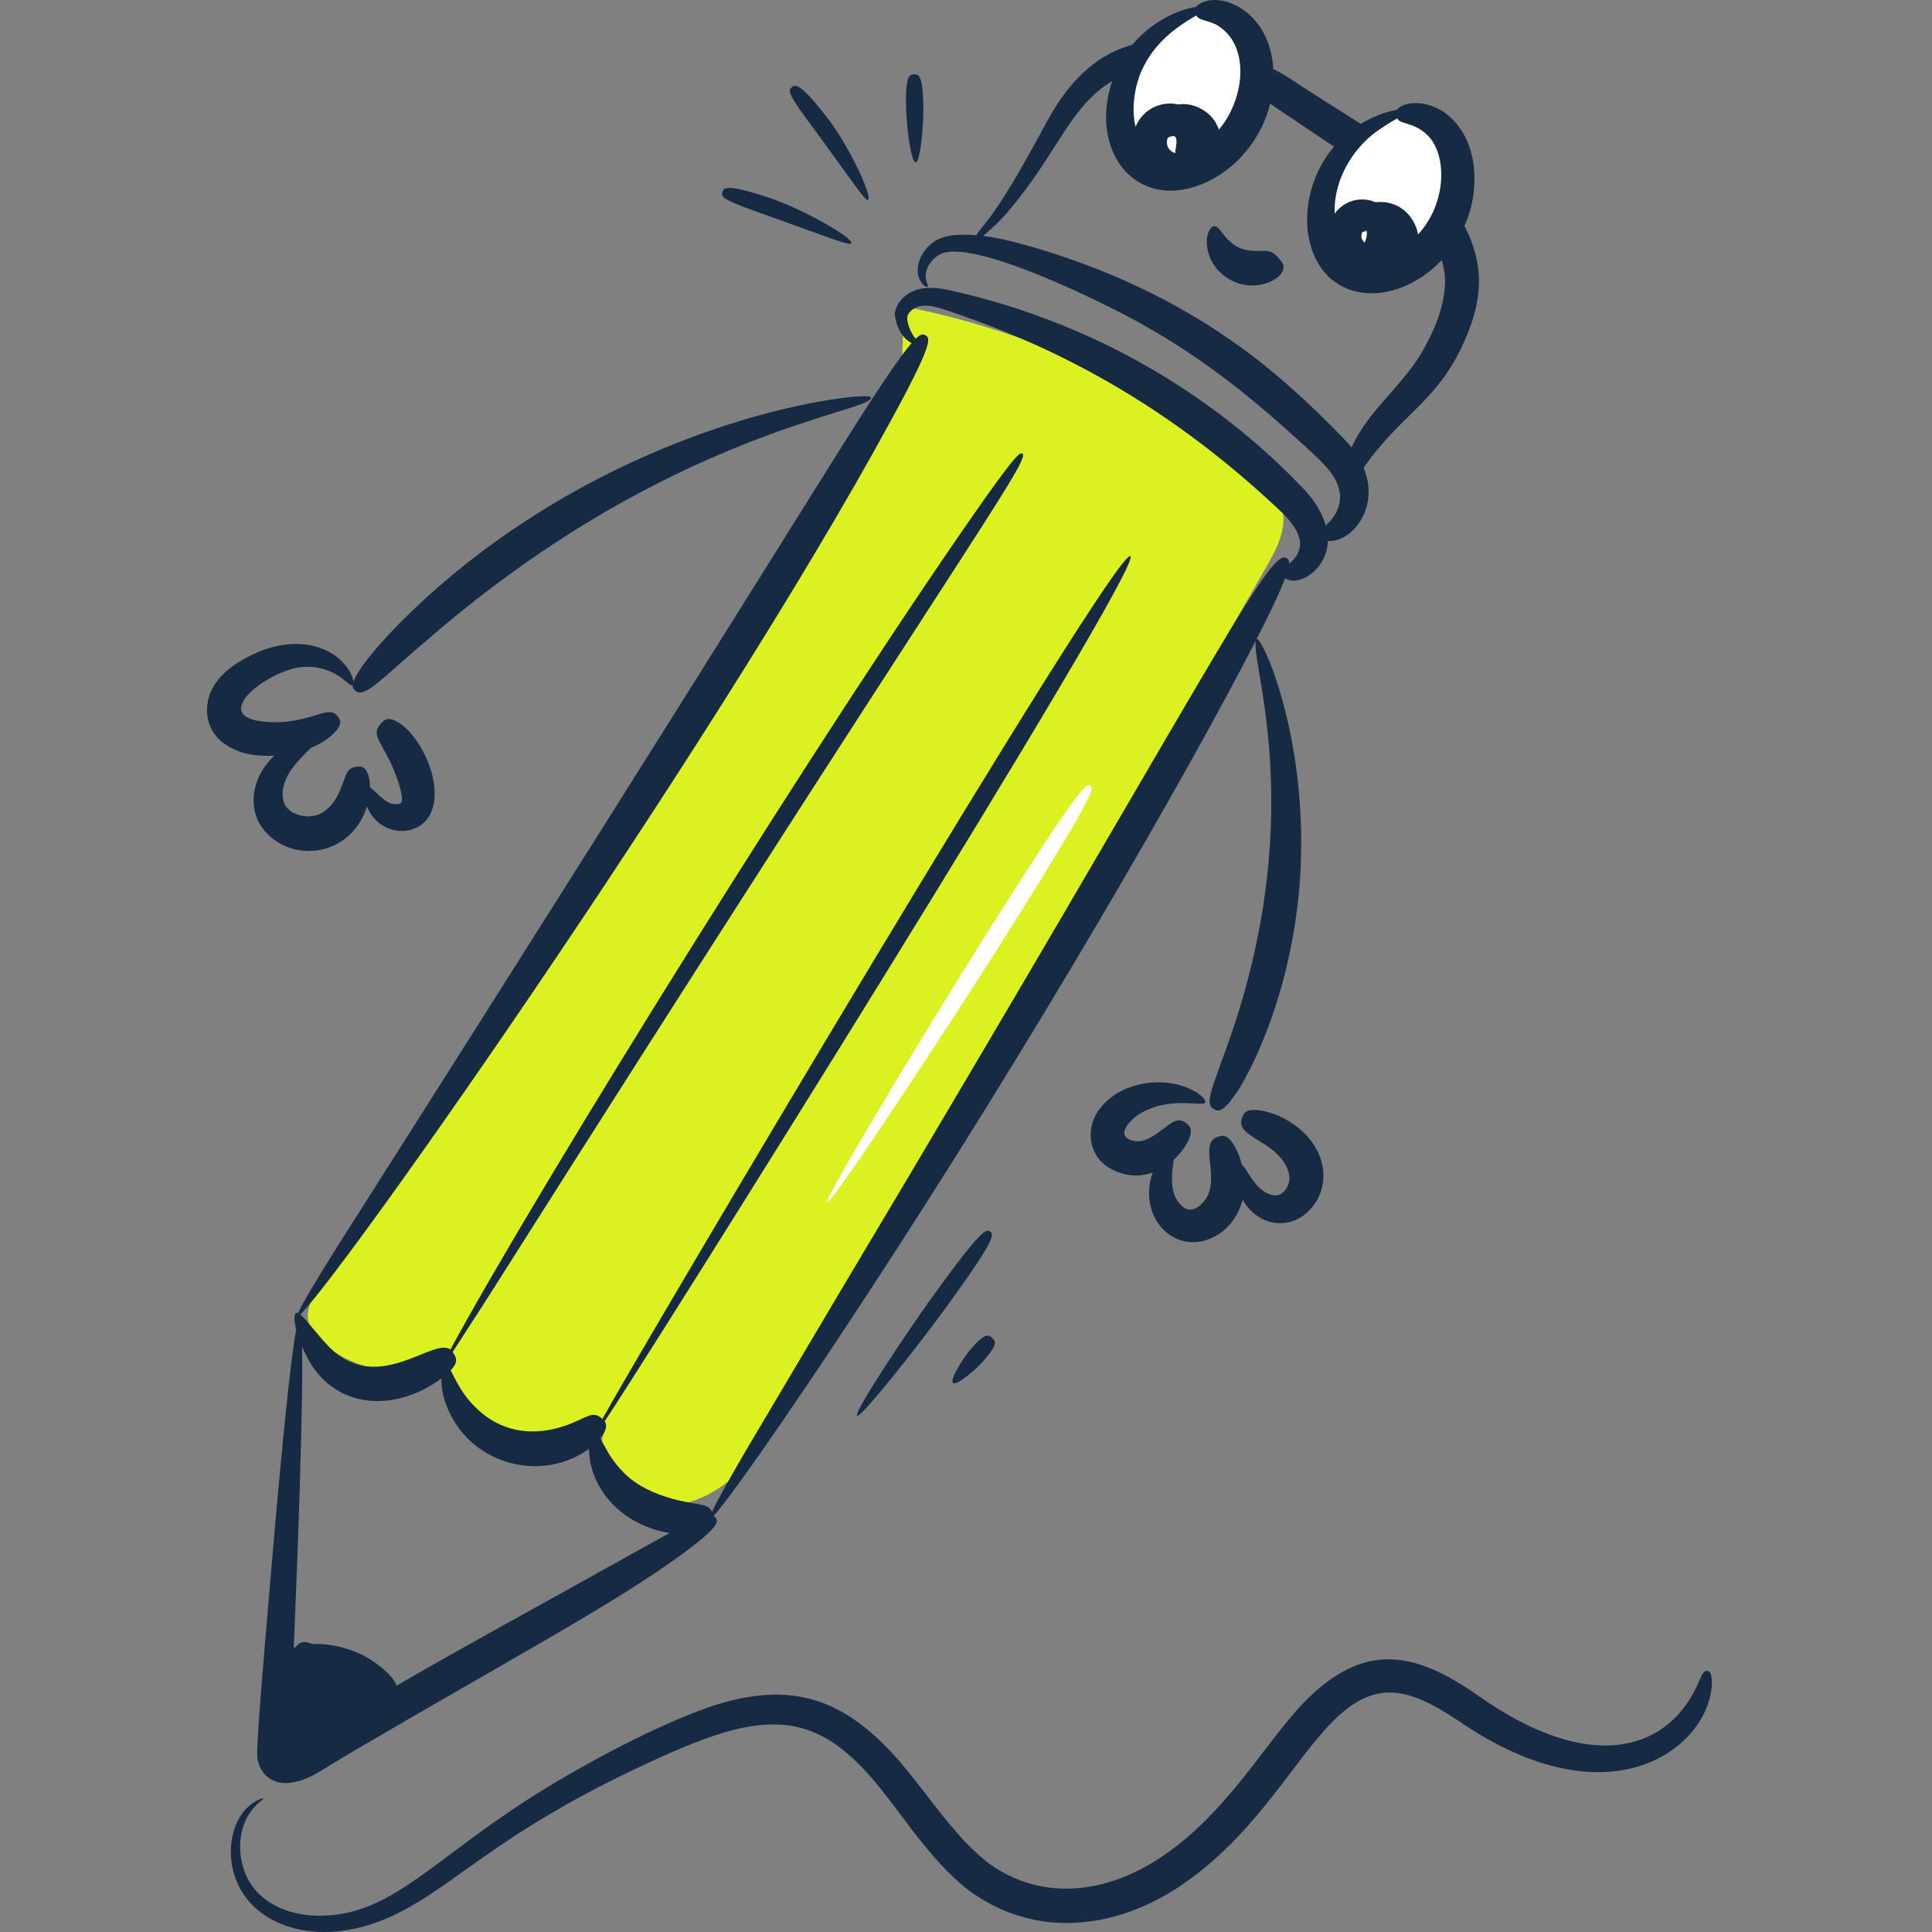 <svg width="112" height="112" viewBox="0 0 112 112" fill="none" xmlns="http://www.w3.org/2000/svg">
<rect x="0" y="0" width="112" height="112" fill="#808080" stroke="none"/>
<g clip-path="url(#clip0_222_4488)">
<path d="M25.773 78.94C26.828 82.652 31.661 84.711 35.069 82.9C34.377 84.568 35.652 86.596 37.382 87.112C39.113 87.628 41.022 86.914 42.386 85.731C43.75 84.547 44.674 82.949 45.573 81.382C54.839 65.231 64.106 49.078 73.374 32.926C73.931 31.958 74.506 30.901 74.386 29.787C74.239 28.432 73.112 27.417 72.028 26.588C66.245 22.176 59.522 19.155 52.383 17.761L52.289 21.331C52.269 22.125 50.965 23.647 50.559 24.353C49.896 25.502 49.23 26.65 48.561 27.796C47.277 29.992 45.98 32.18 44.672 34.36C42.026 38.768 39.329 43.145 36.58 47.491C31.141 56.087 25.504 64.553 19.669 72.89C18.054 75.198 16.575 76.671 19.58 78.493C21.412 79.603 23.809 79.861 25.773 78.94Z" fill="#DBF122"/>
<path d="M70.046 0.427C68.336 0.839 66.597 1.925 65.615 3.752C64.634 5.579 64.661 8.197 65.966 9.4C66.958 10.313 68.435 10.241 69.673 9.597C70.838 8.991 71.883 7.889 72.441 6.497C72.999 5.105 73.027 3.431 72.408 2.218C71.788 1.006 70.499 0.355 69.291 0.768" fill="white"/>
<path d="M81.694 6.39C79.984 6.803 78.245 7.888 77.264 9.715C76.282 11.542 76.309 14.16 77.615 15.363C78.606 16.276 80.083 16.204 81.321 15.56C82.486 14.954 83.531 13.852 84.089 12.46C84.647 11.068 84.675 9.394 84.056 8.181C83.437 6.969 82.147 6.318 80.94 6.731" fill="white"/>
<path d="M19.602 72.19C18.314 74.241 17.472 75.65 17.282 76.124C16.953 75.985 17.084 76.731 17.171 77.08C16.852 78.752 16.352 83.738 15.843 89.635C14.823 101.428 14.851 101.706 14.965 102.136C15.188 103.037 16.013 103.486 16.895 103.343C17.54 103.238 18.011 103.015 18.615 102.647L20.285 101.635C29.898 95.998 35.553 93.014 39.579 90.069C41.706 88.5 41.641 88.214 41.491 87.989C41.461 87.941 41.419 87.902 41.37 87.874C41.768 87.453 42.682 86.224 43.95 84.426C45.567 82.122 47.748 78.903 50.097 75.31C59.871 60.417 68.923 44.711 72.8 37.135C72.502 38.569 76.058 47.81 70.787 61.588C70.622 62.062 70.489 62.446 70.38 62.757C69.95 64.001 70.143 64.175 70.387 64.306C70.632 64.438 70.874 64.516 71.656 63.383C72.031 62.87 72.725 61.521 73.121 60.541C74.605 57.026 75.375 53.047 75.425 49.446C75.566 42.16 73.162 36.925 72.849 37.045C72.846 37.045 72.846 37.05 72.843 37.051C73.34 36.079 74.112 34.553 74.496 33.526C75.286 34.033 76.919 33.046 76.982 31.355C78.304 31.485 80.036 29.475 79.048 27.122C79.05 27.118 79.053 27.115 79.055 27.112C81.347 23.823 83.463 23.29 85.053 19.396C85.382 18.588 85.678 17.677 85.73 16.575C85.79 15.464 85.496 14.283 84.957 13.216C84.94 13.172 84.914 13.138 84.897 13.094C85.113 12.617 85.27 12.116 85.364 11.601C85.916 8.503 84.378 6.319 82.493 6.011C81.624 5.881 81.199 6.15 81.034 6.298C81.012 6.316 80.994 6.34 80.982 6.367C80.41 6.455 79.609 6.734 78.891 7.183C77.58 6.341 76.191 5.491 74.794 4.562C74.477 4.357 74.149 4.169 73.813 3.998C73.624 0.481 70.435 -0.711 69.324 0.404C68.176 0.58 66.697 1.331 65.644 2.591C64.915 2.795 64.225 3.12 63.605 3.554C62.016 4.674 61.087 6.28 60.393 7.599C57.611 12.729 57.102 12.851 56.586 13.639C55.708 13.564 54.61 13.562 53.953 14.162C53.246 14.77 53.094 15.598 53.266 16.083C53.443 16.584 53.762 16.659 53.782 16.617C53.843 16.56 53.664 16.367 53.663 16.007C53.648 15.664 53.883 15.115 54.419 14.79C56.168 13.629 64.403 17.759 66.234 18.812C70.101 20.981 72.912 23.346 75.951 26.141C76.338 26.498 76.667 26.814 76.923 27.113C78.046 28.394 77.845 29.573 76.857 30.461C76.66 29.76 76.234 29.074 75.697 28.476C71.608 24.118 66.443 20.724 61.105 18.667C59.45 18.017 57.753 17.478 56.026 17.054C55.239 16.88 54.481 16.62 53.603 16.703C52.735 16.785 51.956 17.405 51.867 18.203C51.99 19.207 52.458 19.69 52.849 19.888C52.522 20.26 52.052 20.889 51.346 21.941C48.809 25.661 44.245 33.447 19.602 72.19ZM80.061 7.444C80.418 7.201 80.739 7.01 80.999 6.862C81.046 6.953 81.127 7.022 81.225 7.053C81.511 7.22 82.996 7.299 83.438 9.136C83.56 9.631 83.603 10.3 83.472 11.02C83.182 12.631 82.263 13.507 82.21 13.594C81.989 12.444 81.032 11.58 79.739 11.724C78.99 11.398 77.984 11.544 77.371 12.386C77.371 12.382 77.371 12.377 77.371 12.373C77.362 12.364 77.371 12.364 77.371 12.364C77.303 10.351 78.513 8.44 80.061 7.443V7.444ZM79.193 13.364L79.196 13.362L79.206 13.357C79.309 13.581 79.143 13.981 79.12 14.068C78.96 13.924 78.925 13.824 78.919 13.705C78.912 13.563 78.98 13.477 78.973 13.471C78.955 13.452 79.049 13.42 79.104 13.425C79.126 13.43 79.128 13.416 79.178 13.375L79.193 13.364ZM69.35 0.899C69.509 1.184 69.871 1.135 70.47 1.411C72.516 2.522 72.186 5.718 70.661 7.513C70.316 6.476 69.206 5.914 68.318 6.055C68.309 6.046 68.3 6.046 68.3 6.055C67.402 5.845 66.297 6.247 65.827 7.348C65.606 6.404 65.702 5.181 66.208 4.023H66.217C66.873 2.6 67.998 1.665 69.35 0.899ZM68.135 8.875C67.981 8.837 67.845 8.745 67.754 8.615C67.589 8.381 67.65 8.042 67.702 8.008C67.702 7.938 67.988 7.886 67.996 7.886C68.083 7.868 68.213 7.955 68.197 8.155C68.222 8.424 68.127 8.624 68.135 8.875ZM72.701 20.704C68.911 17.802 64.732 15.786 60.197 14.42C59.107 14.107 58.03 13.796 56.997 13.678C57.611 13.127 58.103 12.745 59.056 11.505C61.385 8.56 62.157 6.139 64.394 4.744C64.417 4.724 64.444 4.71 64.473 4.7C63.123 8.749 65.812 12.221 69.663 10.681C71.652 9.889 73.155 8.012 73.63 6.011C73.677 6.039 73.354 5.838 77.336 8.502C76.132 9.888 75.572 11.862 75.843 13.641C76.517 17.625 80.77 18.019 83.577 15.082C83.725 15.568 83.794 16.045 83.768 16.496C83.69 18.032 82.995 19.456 82.362 20.532C81.143 22.52 79.3 23.827 78.355 25.938C78.034 25.524 75.342 22.727 72.701 20.704ZM33.491 91.827C31.18 93.122 26.568 95.638 22.991 97.717C22.759 97.093 21.882 96.439 21.254 96.072C20.635 95.705 19.541 95.34 18.598 95.309C18.435 95.301 18.282 95.303 18.135 95.309C18.023 95.276 17.92 95.24 17.791 95.206C17.532 95.137 17.317 95.257 17.135 95.48C17.098 95.493 17.062 95.51 17.028 95.529C17.113 93.551 17.191 91.587 17.26 89.713C17.443 84.687 17.553 80.313 17.514 78.073C17.64 78.371 17.785 78.662 17.945 78.943C19.613 81.763 23.019 81.823 25.59 79.906C25.568 80.698 25.84 81.553 26.241 82.237C27.852 85.091 31.627 85.826 34.145 83.99C34.151 86.147 35.9 88.389 38.813 88.87L33.491 91.827ZM53.656 19.438C53.536 19.367 53.406 19.328 53.083 19.638C53.058 19.614 53.036 19.588 53.016 19.56C52.894 19.39 52.795 19.204 52.721 19.008C52.634 18.774 52.554 18.507 52.615 18.313C52.701 18.003 53.149 17.697 53.67 17.718C54.202 17.718 54.912 18.004 55.674 18.261C62.638 20.672 68.679 24.36 74.343 29.735C74.918 30.31 75.22 30.794 75.323 31.192C75.49 31.73 75.183 32.351 74.727 32.672C74.736 32.459 74.656 32.394 74.564 32.343C73.529 31.768 69.741 39.645 48.894 74.556L43.292 84.004C42.265 85.761 41.551 87.039 41.276 87.645C40.972 87.007 40.2 87.366 38.218 86.64C37.156 86.23 36.419 85.759 35.702 84.852C35.271 84.317 35.005 83.744 34.8 83.379C35.027 83.094 35.268 82.69 35.052 82.397C37.074 79.429 66.373 32.757 65.53 32.243C64.662 31.712 36.722 78.949 34.922 82.258C34.36 81.757 34.126 82.135 32.938 82.588C30.653 83.431 28.725 82.861 27.398 81.411C26.709 80.699 26.367 79.881 26.127 79.439C26.569 78.964 26.49 78.731 26.239 78.376C26.424 78.1 26.083 78.626 28.111 75.484C55.325 32.505 59.8 26.654 59.269 26.298C59.154 26.221 58.983 26.25 57.256 28.669C48.369 41.226 31.242 68.758 26.109 78.238C25.157 77.47 21.89 80.943 19.076 78.078C18.331 77.305 17.75 76.472 17.402 76.201C19.752 74.029 42.782 41.239 52.565 22.668C54.046 19.817 53.895 19.579 53.656 19.438Z" fill="#162B43"/>
<path d="M72.457 14.523C72.172 14.489 71.722 14.392 71.313 14.01C70.903 13.668 70.691 13.149 70.418 13.113C70.155 13.058 69.779 13.755 70.058 14.677C70.498 16.183 72.258 16.991 73.715 16.296C74.066 16.123 74.253 15.918 74.342 15.75C74.515 15.405 74.334 15.209 74.158 15.001C73.59 14.325 73.338 14.626 72.457 14.523Z" fill="#162B43"/>
<path d="M15.91 43.806C14.514 45.099 14.393 46.898 15.209 47.995C16.769 50.11 20.347 49.731 21.273 46.746C22.038 48.653 24.585 48.606 25.079 46.846C25.613 45.143 24.268 42.435 22.916 41.781C22.428 41.558 22.248 41.753 22.068 41.958C21.407 42.703 22.292 43.049 23.047 45.201C23.131 45.446 23.406 46.316 23.264 46.532C23.227 46.593 23.031 46.639 22.853 46.613C22.342 46.595 21.808 45.893 21.45 45.641C21.449 45.476 21.436 45.311 21.408 45.148C21.23 44.378 20.927 44.413 20.668 44.447C19.936 44.53 20.095 45.181 19.516 46.216C19.26 46.665 18.793 47.24 18.072 47.312C17.664 47.371 17.011 47.239 16.68 46.87C16.333 46.563 16.275 45.802 16.594 45.132C16.902 44.431 17.523 43.865 18.028 43.353C18.596 43.115 18.98 42.845 19.234 42.624C19.919 41.985 19.74 41.738 19.579 41.532C19.128 40.945 18.556 41.538 16.902 41.799C16.054 41.932 14.019 41.953 13.974 41.091C13.987 40.11 16.011 38.98 17.042 38.747C17.855 38.552 18.712 38.669 19.443 39.075C20.023 39.397 20.293 39.782 20.429 39.72C20.436 39.717 20.44 39.708 20.446 39.702C20.43 39.872 20.5 39.96 20.587 40.038C21.147 40.542 22.172 39.265 25.165 36.758C38.962 24.932 50.66 23.889 50.495 23.04C50.457 22.79 46.667 23.17 42.196 24.618C35.031 26.93 28.734 30.771 23.922 35.386C23.101 36.157 20.826 38.471 20.483 39.545C20.476 39.324 20.345 38.922 19.943 38.473C19.011 37.393 17.096 36.883 14.905 37.824C13.503 38.45 12.138 39.401 12.014 40.94C11.971 41.348 12.035 41.76 12.201 42.136C12.366 42.512 12.627 42.838 12.958 43.082C13.686 43.592 14.494 43.871 15.91 43.806Z" fill="#162B43"/>
<path d="M68.481 71.91C69.927 72.352 71.612 71.297 72.034 69.543C72.925 71.137 74.927 71.421 76.091 69.95C77.34 68.381 76.734 65.93 74.218 64.728C73.559 64.44 73.112 64.368 72.805 64.346C72.191 64.317 72.094 64.552 72 64.814C71.593 65.939 73.889 66.074 74.614 67.713C74.762 68.081 74.831 68.448 74.598 68.856C74.356 69.245 74.073 69.42 73.536 69.208C72.742 68.886 72.386 67.933 71.987 67.496C71.817 66.865 71.612 66.49 71.448 66.249C71.087 65.745 70.841 65.817 70.58 65.906C69.445 66.293 70.811 68.317 69.833 69.595C69.604 69.902 69.232 70.163 68.945 70.119C68.631 70.133 68.151 69.635 68.017 69.055C67.873 68.487 67.964 67.816 68.04 67.235C68.563 66.745 68.783 66.34 68.915 66.062C69.174 65.444 68.974 65.28 68.758 65.11C68.542 64.939 68.32 64.821 67.812 65.166C67.445 65.4 66.704 66.09 66.114 66.149C65.81 66.195 65.316 66.098 65.191 65.785C65.072 65.423 65.625 64.853 65.982 64.623C67.76 63.488 69.73 64.189 69.869 63.917C70.014 63.662 68.708 62.589 66.731 62.761C65.62 62.861 64.54 63.309 63.825 64.186C62.857 65.352 63.117 66.942 64.213 67.644C65.188 68.264 66.112 68.219 66.82 67.978C66.169 69.844 67.133 71.52 68.481 71.91Z" fill="#162B43"/>
<path d="M98.966 96.867C98.816 96.853 98.713 96.917 98.473 97.512C96.873 101.309 92.426 103.097 85.61 98.241C82.018 95.755 79.114 95.135 75.646 98.634C73.309 101.028 71.015 105.362 66.969 107.88C63.979 109.754 60.335 110.248 57.229 107.955C56.599 107.442 56.016 106.875 55.486 106.26C54.365 104.998 53.34 103.496 52.098 102.05C49.043 98.57 45.985 97.318 41.16 98.944C38.045 100.022 33.948 102.219 31.148 103.967C25.287 107.643 22.894 110.785 19.061 111.037C16.788 111.21 14.553 110.264 14.037 108.017C13.854 107.291 13.883 106.528 14.118 105.818C14.552 104.641 15.323 104.343 15.249 104.258C15.238 104.233 15.054 104.279 14.748 104.467C12.97 105.547 12.725 109.18 15.228 110.945C16.979 112.206 20.04 112.581 23.493 110.687C26.71 108.951 29.06 106.281 36.628 102.64C38.269 101.863 39.975 101.076 41.675 100.527C45.757 99.233 48.083 100.199 50.687 103.248C51.825 104.606 52.828 106.12 54.036 107.517C54.637 108.229 55.301 108.886 56.02 109.479C59.845 112.392 64.394 111.853 68.024 109.588C72.495 106.758 74.676 102.538 77.053 100.007C79.644 97.269 81.59 97.79 84.563 99.767C93.451 105.867 99.042 101.236 99.234 97.684C99.261 96.927 99.09 96.876 98.966 96.867Z" fill="#162B43"/>
<path d="M44.56 12.52C48.325 13.876 49.268 14.255 49.348 14.105C49.504 13.816 46.729 12.235 44.905 11.576C42.092 10.601 41.946 10.893 41.88 11.136C41.799 11.428 41.829 11.572 44.56 12.52Z" fill="#162B43"/>
<path d="M50.321 11.589C50.586 11.456 49.376 8.762 48.137 7.067C46.377 4.726 46.088 4.896 45.9 5.061C45.669 5.261 45.621 5.393 47.322 7.656C49.706 10.943 50.175 11.662 50.321 11.589Z" fill="#162B43"/>
<path d="M53.081 9.408C53.358 9.404 53.545 7.216 53.527 6.198C53.493 4.341 53.269 4.306 52.992 4.311C52.716 4.316 52.492 4.358 52.525 6.214C52.54 7.233 52.804 9.413 53.081 9.408Z" fill="#162B43"/>
<path d="M57.403 71.399C57.178 71.237 56.936 71.186 54.126 75.074C52.585 77.204 49.461 81.908 49.685 82.071C49.908 82.233 53.398 77.793 54.938 75.663C57.752 71.775 57.628 71.562 57.403 71.399Z" fill="#162B43"/>
<path d="M57.048 78.855C57.872 77.901 57.719 77.734 57.509 77.553C57.3 77.371 57.112 77.245 56.288 78.198C55.836 78.72 55.037 79.989 55.247 80.171C55.457 80.352 56.596 79.378 57.048 78.855Z" fill="#162B43"/>
<path d="M63.206 45.543C63.444 45.688 63.52 45.989 57.961 54.793C56.438 57.205 53.994 60.968 51.904 64.109C49.813 67.249 48.074 69.769 47.958 69.692C47.842 69.616 49.37 66.962 51.306 63.725C53.242 60.488 55.588 56.668 57.109 54.259C62.661 45.467 62.97 45.399 63.206 45.543Z" fill="white"/>
</g>
<defs>
<clipPath id="clip0_222_4488">
<rect width="87.239" height="112" fill="white" transform="translate(12)"/>
</clipPath>
</defs>
</svg>
